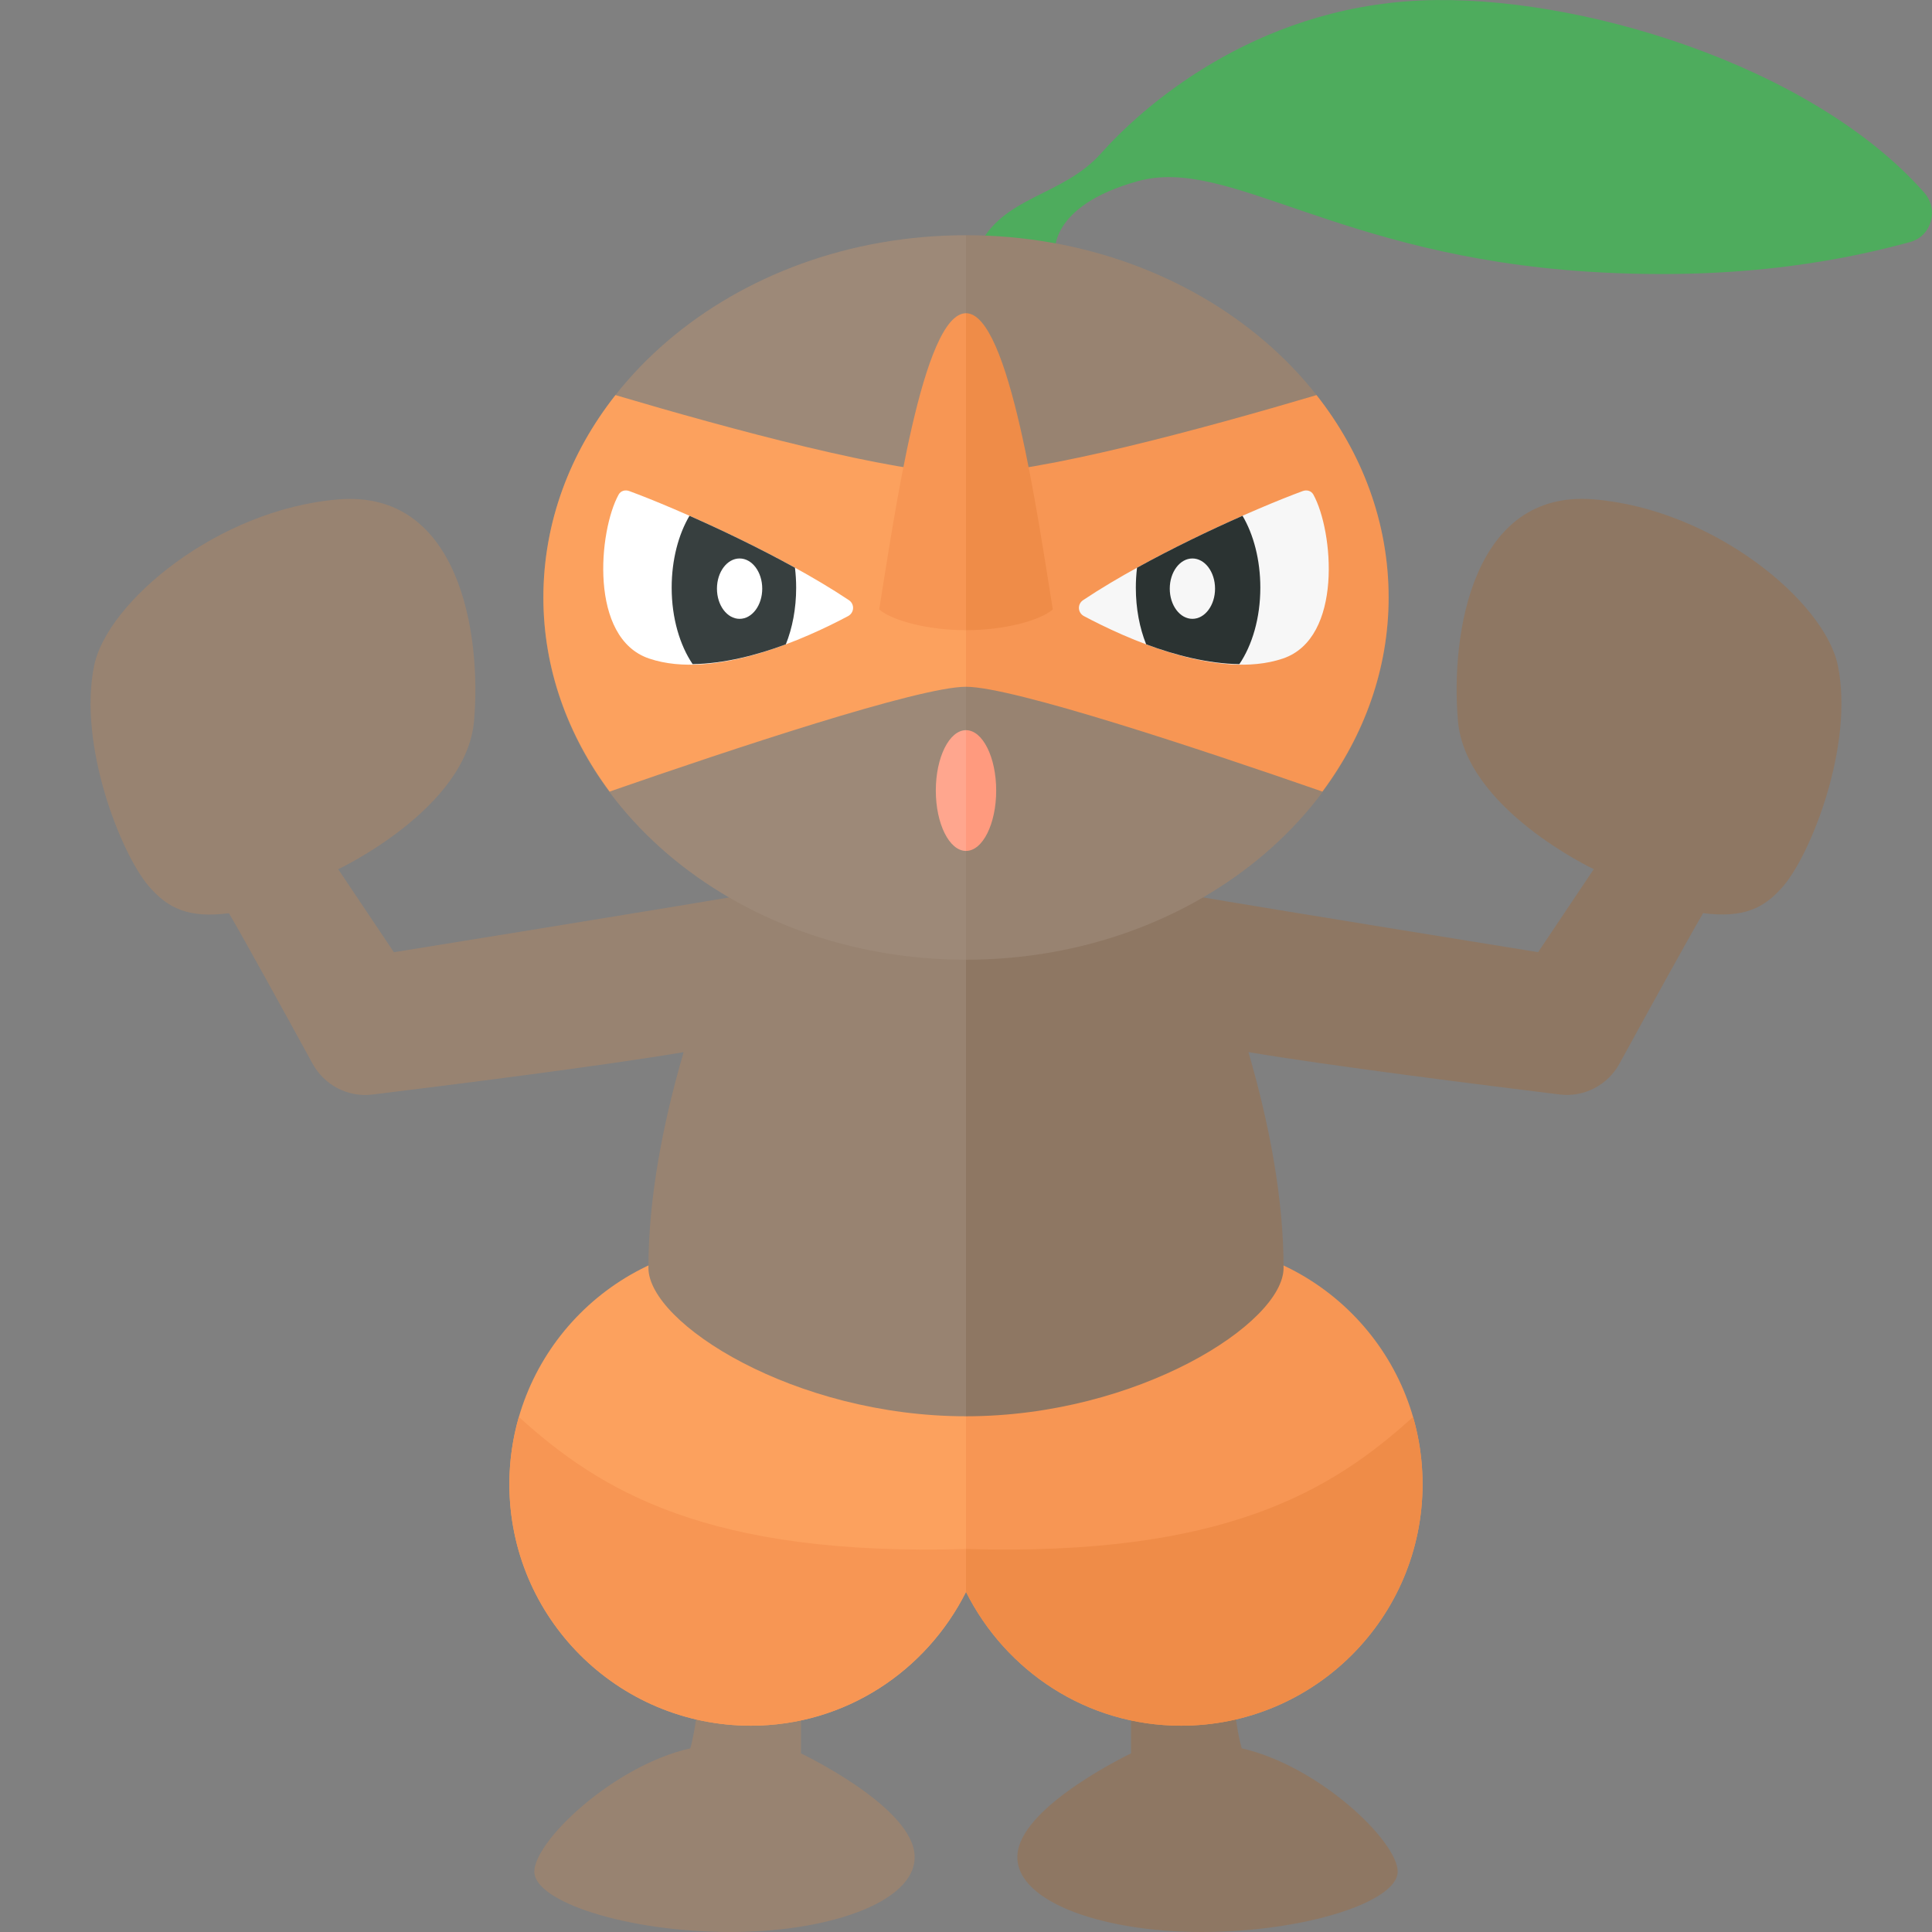 <?xml version="1.0" encoding="utf-8"?>
<!-- Generator: Adobe Illustrator 23.0.6, SVG Export Plug-In . SVG Version: 6.00 Build 0)  -->
<svg version="1.1" xmlns="http://www.w3.org/2000/svg" xmlns:xlink="http://www.w3.org/1999/xlink" x="0px" y="0px" width="32px"
	 height="32px" viewBox="0 0 32 32" enable-background="new 0 0 32 32" xml:space="preserve">
<rect x="0" y="0" width="32" height="32" fill="#808080" stroke="none"/>
<g id="labels">
	<g>
	</g>
</g>
<g id="icons">
	<g>
		<path fill="#988371" d="M13.267,27.5c0,0.292,0,1.542,0,1.542s1.75,0.833,1.875,1.625C15.267,31.458,13.809,32,12.1,32
			s-3.25-0.5-3.25-1s1.299-1.75,2.583-2.042c0.125-0.417,0.208-1.5,0.208-1.5L13.267,27.5z"/>
		<path fill="#FCA15E" d="M16,22.799v3.568c-0.657,1.309-1.998,2.216-3.563,2.216c-2.209,0-4-1.791-4-4c0-2.209,1.791-4,4-4
			C14.002,20.583,15.343,21.49,16,22.799z"/>
		<path fill="#F79654" d="M16,25.656v0.711c-0.657,1.309-1.998,2.216-3.563,2.216c-2.209,0-4-1.791-4-4
			c0-0.387,0.055-0.761,0.157-1.114C9.937,24.688,11.719,25.781,16,25.656z"/>
		<path fill="#988371" d="M12.458,14.417c-0.062,0.134-0.122,0.275-0.183,0.414c-1.259,0.216-5.751,0.941-5.751,0.941l-0.922-1.375
			c0,0,2.125-1,2.25-2.458c0.125-1.458-0.25-3.833-2.25-3.667s-3.825,1.701-4.042,2.75c-0.271,1.312,0.438,3.104,0.896,3.646
			c0.324,0.383,0.669,0.542,1.336,0.458c0.245,0.415,0.961,1.717,1.384,2.49c0.197,0.359,0.587,0.563,0.993,0.513
			c1.22-0.149,3.807-0.474,5.154-0.702C10.971,18.631,10.74,19.866,10.74,21c0,0.917,2.418,2.458,5.26,2.458v-10.25
			C14.988,13.208,13.042,13.167,12.458,14.417z"/>
		<path fill="#8E7763" d="M18.733,27.5c0,0.292,0,1.542,0,1.542s-1.75,0.833-1.875,1.625C16.733,31.458,18.191,32,19.9,32
			s3.25-0.5,3.25-1s-1.299-1.75-2.583-2.042c-0.125-0.417-0.208-1.5-0.208-1.5L18.733,27.5z"/>
		<path fill="#F79654" d="M19.562,20.583c2.209,0,4,1.791,4,4c0,2.209-1.791,4-4,4c-1.565,0-2.905-0.907-3.562-2.216v-3.568
			C16.657,21.49,17.998,20.583,19.562,20.583z"/>
		<path fill="#EF8C48" d="M23.405,23.469c0.102,0.354,0.157,0.728,0.157,1.114c0,2.209-1.791,4-4,4
			c-1.565,0-2.905-0.907-3.562-2.216v-0.711C20.281,25.781,22.062,24.688,23.405,23.469z"/>
		<path fill="#8E7763" d="M30.44,11.021c-0.216-1.049-2.042-2.583-4.042-2.75s-2.375,2.208-2.25,3.667
			c0.125,1.458,2.25,2.458,2.25,2.458l-0.922,1.375c0,0-4.493-0.725-5.751-0.941c-0.061-0.138-0.121-0.28-0.183-0.414
			c-0.583-1.25-2.529-1.208-3.542-1.208v10.25c2.842,0,5.26-1.542,5.26-2.458c0-1.134-0.231-2.369-0.582-3.574
			c1.347,0.228,3.934,0.552,5.154,0.702c0.406,0.05,0.796-0.154,0.993-0.513c0.423-0.773,1.139-2.074,1.384-2.49
			c0.667,0.083,1.012-0.075,1.336-0.458C30.003,14.125,30.711,12.333,30.44,11.021z"/>
		<path fill="#4EAC5D" d="M16.201,4.108c0.402-0.869,1.391-0.844,2.039-1.572c0.648-0.728,2.492-2.405,5.295-2.528
			c2.569-0.113,6.463,1.062,8.335,3.181c0.247,0.28,0.125,0.724-0.236,0.821c-0.928,0.251-2.703,0.657-5.327,0.49
			c-4.181-0.267-5.955-1.914-7.458-1.5c-1.503,0.414-1.375,1.208-1.375,1.208L16.201,4.108z"/>
		<path fill="#9D8978" d="M16,3.896c-3.866,0-7,2.686-7,6s3.134,6,7,6V3.896z"/>
		<path fill="#FCA15E" d="M16,7.844c-1.193,0-3.936-0.746-5.806-1.3C9.44,7.501,9,8.654,9,9.896c0,1.184,0.406,2.285,1.097,3.215
			c2.024-0.703,5.127-1.736,5.903-1.736V7.844z"/>
		<path fill="#F79654" d="M16,5.188c-0.719,0-1.188,3.375-1.438,4.906c0.219,0.188,0.813,0.344,1.438,0.344V5.188z"/>
		<path fill="#FFFFFF" d="M14.046,10.205c0.105-0.056,0.113-0.199,0.014-0.265c-1.135-0.758-2.859-1.521-3.639-1.807
			c-0.067-0.024-0.139-0.004-0.174,0.058c-0.331,0.598-0.496,2.377,0.503,2.716C11.838,11.276,13.384,10.557,14.046,10.205z"/>
		<path fill="#373F3F" d="M11.125,9.734c0,0.505,0.136,0.954,0.347,1.266c0.517-0.007,1.064-0.148,1.544-0.328
			c0.108-0.269,0.171-0.591,0.171-0.938c0-0.113-0.007-0.224-0.02-0.331c-0.585-0.323-1.206-0.621-1.747-0.86
			C11.238,8.851,11.125,9.271,11.125,9.734z"/>
		<ellipse fill="#FFFFFF" cx="12.25" cy="9.75" rx="0.375" ry="0.5"/>
		<path fill="#FFA68E" d="M16,14.094c-0.276,0-0.5-0.448-0.5-1s0.224-1,0.5-1V14.094z"/>
		<path fill="#988371" d="M16,3.896c3.866,0,7,2.686,7,6s-3.134,6-7,6V3.896z"/>
		<path fill="#F79654" d="M16,7.844c1.193,0,3.936-0.746,5.806-1.3C22.56,7.501,23,8.654,23,9.896c0,1.184-0.406,2.285-1.097,3.215
			c-2.024-0.703-5.127-1.736-5.903-1.736V7.844z"/>
		<path fill="#EF8C48" d="M16,5.188c0.719,0,1.188,3.375,1.438,4.906c-0.219,0.188-0.812,0.344-1.438,0.344V5.188z"/>
		<path fill="#F7F7F7" d="M17.954,10.205c-0.105-0.056-0.113-0.199-0.014-0.265c1.135-0.758,2.859-1.521,3.639-1.807
			c0.067-0.024,0.139-0.004,0.174,0.058c0.331,0.598,0.496,2.377-0.503,2.716C20.162,11.276,18.616,10.557,17.954,10.205z"/>
		<path fill="#2B3332" d="M20.875,9.734c0,0.505-0.136,0.954-0.347,1.266c-0.517-0.007-1.064-0.148-1.544-0.328
			c-0.108-0.269-0.171-0.591-0.171-0.938c0-0.113,0.007-0.224,0.02-0.331c0.585-0.323,1.206-0.621,1.747-0.86
			C20.762,8.851,20.875,9.271,20.875,9.734z"/>
		<ellipse fill="#F7F7F7" cx="19.75" cy="9.75" rx="0.375" ry="0.5"/>
		<path fill="#FF9A7E" d="M16,12.094c0.276,0,0.5,0.448,0.5,1s-0.224,1-0.5,1V12.094z"/>
	</g>
</g>
</svg>
